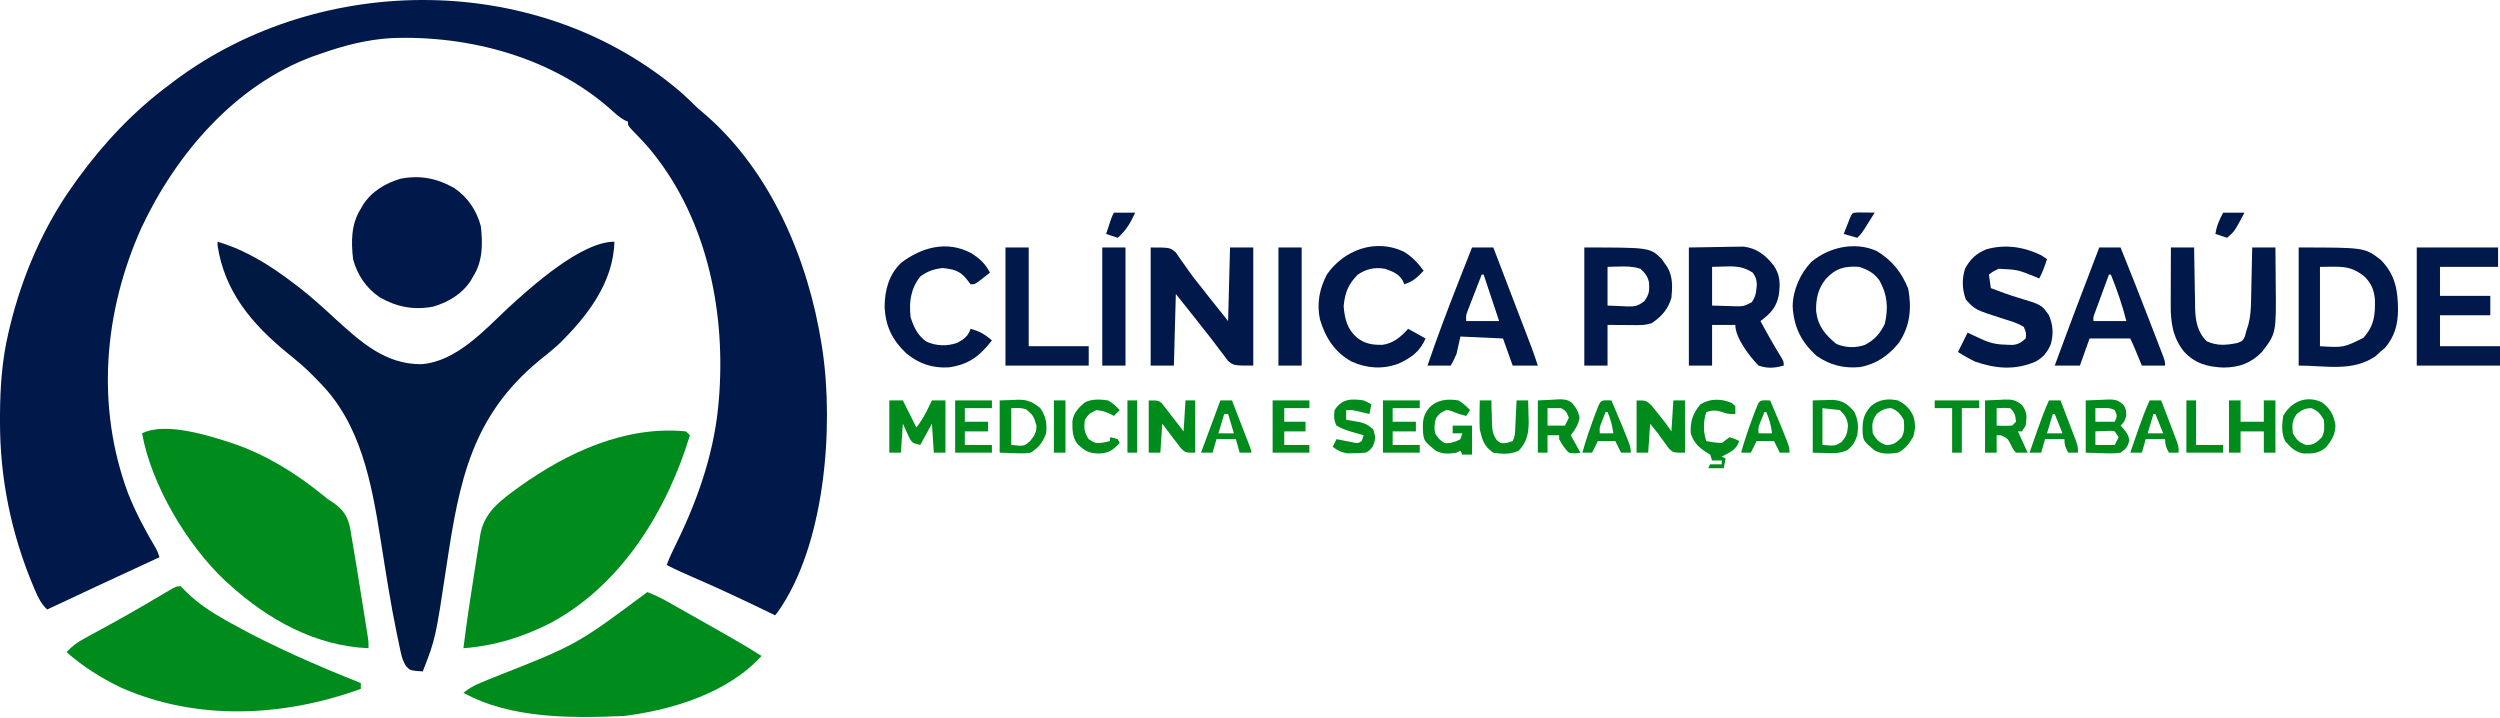<svg width="181" height="52" viewBox="0 0 181 52" fill="none" xmlns="http://www.w3.org/2000/svg">
<path d="M49.355 6.727C49.752 7.082 50.13 7.454 50.511 7.827C50.702 7.991 50.895 8.155 51.089 8.317C55.847 12.466 58.514 18.82 59.481 24.926C59.5 25.046 59.519 25.166 59.539 25.289C60.394 31.004 59.711 39.519 56.308 44.312C56.245 44.39 56.182 44.468 56.117 44.549C55.985 44.484 55.985 44.484 55.851 44.419C54 43.517 52.141 42.644 50.251 41.825C49.581 41.534 48.917 41.242 48.268 40.904C48.483 40.328 48.751 39.783 49.021 39.231C50.612 35.972 51.787 32.493 52.052 28.851C52.061 28.726 52.071 28.601 52.08 28.473C52.507 22.198 51.067 15.515 46.901 10.621C46.533 10.211 46.155 9.813 45.769 9.42C45.465 9.088 45.465 9.088 45.465 8.808C45.35 8.759 45.35 8.759 45.233 8.71C44.896 8.523 44.633 8.299 44.35 8.04C40.076 4.173 34.012 2.543 28.353 2.757C26.559 2.861 24.866 3.303 23.179 3.902C23.008 3.961 22.837 4.019 22.661 4.08C17.009 6.164 12.749 11.153 10.245 16.48C7.511 22.563 6.928 29.412 9.271 35.712C9.819 37.104 10.516 38.403 11.279 39.688C11.406 39.923 11.406 39.923 11.546 40.344C11.415 40.404 11.415 40.404 11.283 40.465C8.655 41.673 6.034 42.898 3.417 44.128C2.984 43.724 2.771 43.282 2.541 42.744C2.498 42.646 2.456 42.548 2.413 42.447C0.807 38.618 -0.01 34.627 9.36877e-05 30.48C0 30.357 0 30.234 0 30.107C0.007 28.056 0.141 26.088 0.613 24.085C0.647 23.941 0.681 23.796 0.716 23.647C1.607 19.963 3.155 16.377 5.379 13.293C5.475 13.159 5.571 13.024 5.669 12.886C7.547 10.32 9.693 8.042 12.247 6.145C12.379 6.044 12.512 5.943 12.649 5.84C23.278 -2.094 39.135 -2.083 49.355 6.727Z" fill="#00184A"/>
<path d="M15.751 17.498C16.598 17.756 17.379 18.069 18.16 18.488C18.313 18.569 18.313 18.569 18.469 18.653C19.495 19.214 20.43 19.872 21.357 20.581C21.482 20.676 21.607 20.772 21.736 20.87C22.632 21.57 23.464 22.335 24.3 23.104C26.123 24.768 27.93 26.395 30.51 26.366C33.019 26.183 35.059 23.923 36.801 22.281C38.469 20.76 42.071 17.498 44.484 17.498C44.409 20.485 42.48 22.947 40.429 24.944C39.974 25.355 39.495 25.735 39.017 26.12C34.174 30.13 33.256 34.798 32.351 40.817C31.534 46.243 31.534 46.243 30.608 48.613C29.693 48.544 29.693 48.544 29.395 48.227C29.197 47.898 29.108 47.639 29.025 47.265C28.995 47.129 28.965 46.993 28.934 46.852C28.902 46.699 28.871 46.546 28.838 46.388C28.803 46.224 28.768 46.059 28.733 45.89C28.271 43.661 27.927 41.407 27.571 39.158C26.907 35.006 26.145 30.636 23.039 27.589C22.942 27.487 22.845 27.386 22.746 27.281C22.136 26.645 21.471 26.097 20.786 25.544C18.238 23.448 16.266 21.133 15.751 17.778C15.751 17.685 15.751 17.593 15.751 17.498Z" fill="#001942"/>
<path d="M49.669 31.233C49.808 31.372 49.808 31.372 49.95 31.514C48.289 36.964 45.011 42.343 39.859 45.106C37.857 46.126 35.794 46.763 33.551 46.931C33.793 44.981 34.089 43.038 34.397 41.097C34.44 40.823 34.483 40.549 34.526 40.274C34.586 39.882 34.649 39.491 34.712 39.099C34.73 38.981 34.748 38.862 34.766 38.74C35.045 37.05 36.296 36.193 37.611 35.234C41.09 32.751 45.283 30.801 49.669 31.233Z" fill="#008C1C"/>
<path d="M16.877 32.108C19.253 32.925 21.366 34.222 23.312 35.799C23.727 36.139 23.727 36.139 24.145 36.404C24.904 36.95 25.206 37.446 25.369 38.346C25.398 38.529 25.398 38.529 25.428 38.715C25.45 38.844 25.473 38.972 25.496 39.105C25.567 39.517 25.635 39.931 25.702 40.344C25.747 40.614 25.793 40.885 25.838 41.155C25.95 41.829 26.058 42.503 26.163 43.178C26.229 43.594 26.295 44.01 26.362 44.425C26.404 44.692 26.446 44.958 26.488 45.224C26.508 45.348 26.528 45.471 26.548 45.598C26.566 45.712 26.584 45.826 26.602 45.944C26.618 46.043 26.634 46.143 26.65 46.246C26.683 46.511 26.683 46.511 26.683 46.931C22.828 46.771 19.387 44.851 16.592 42.306C16.455 42.184 16.455 42.184 16.315 42.06C13.535 39.444 10.969 35.129 10.284 31.373C11.995 30.518 15.159 31.549 16.877 32.108Z" fill="#008C1C"/>
<path d="M46.866 42.867C47.369 43.057 47.83 43.281 48.299 43.544C48.439 43.623 48.58 43.703 48.725 43.784C48.875 43.869 49.025 43.953 49.179 44.041C49.334 44.128 49.488 44.215 49.648 44.304C50.122 44.572 50.597 44.84 51.071 45.109C51.214 45.19 51.357 45.271 51.505 45.355C51.901 45.579 52.296 45.804 52.692 46.029C52.868 46.129 52.868 46.129 53.047 46.231C53.754 46.635 54.449 47.055 55.136 47.492C52.7 50.171 48.67 51.401 45.184 51.837C41.402 52.002 36.961 52.045 33.551 50.155C33.956 49.827 34.344 49.617 34.826 49.42C34.968 49.361 35.111 49.303 35.257 49.242C35.411 49.179 35.565 49.116 35.724 49.051C41.739 46.686 41.739 46.686 46.866 42.867Z" fill="#008C1C"/>
<path d="M13.088 42.446C13.248 42.606 13.407 42.767 13.565 42.93C14.389 43.729 15.351 44.346 16.346 44.908C16.471 44.978 16.596 45.049 16.725 45.122C19.75 46.805 22.912 48.172 26.122 49.454C26.122 49.593 26.122 49.732 26.122 49.875C20.525 51.903 14.258 52.222 8.74 49.772C7.327 49.092 5.992 48.255 4.818 47.212C5.223 46.772 5.619 46.489 6.143 46.205C6.295 46.122 6.447 46.039 6.603 45.953C6.766 45.866 6.928 45.778 7.096 45.687C7.437 45.501 7.777 45.314 8.118 45.127C8.204 45.079 8.291 45.032 8.38 44.983C9.684 44.265 10.964 43.506 12.246 42.749C12.769 42.446 12.769 42.446 13.088 42.446Z" fill="#008C1C"/>
<path d="M32.886 13.613C33.866 14.281 34.509 15.233 34.812 16.376C34.957 17.644 34.958 18.922 34.252 20.02C34.178 20.151 34.178 20.151 34.103 20.284C33.494 21.262 32.463 21.88 31.37 22.197C29.962 22.469 28.727 22.229 27.488 21.522C26.508 20.854 25.865 19.902 25.562 18.759C25.418 17.491 25.416 16.213 26.122 15.115C26.172 15.028 26.221 14.941 26.271 14.851C26.88 13.873 27.912 13.256 29.004 12.938C30.412 12.666 31.647 12.907 32.886 13.613Z" fill="#00184A"/>
<path d="M83.308 17.918C84.71 17.918 84.71 17.918 85.13 18.278C85.248 18.441 85.362 18.608 85.472 18.776C85.601 18.957 85.73 19.138 85.859 19.319C85.924 19.412 85.988 19.505 86.055 19.601C86.368 20.047 86.709 20.47 87.049 20.896C87.166 21.046 87.283 21.196 87.401 21.345C87.902 21.981 88.409 22.612 88.914 23.244C88.961 21.486 89.007 19.729 89.055 17.918C89.61 17.918 90.165 17.918 90.737 17.918C90.737 20.739 90.737 23.561 90.737 26.468C89.335 26.468 89.335 26.468 88.915 26.138C88.796 25.989 88.683 25.835 88.573 25.68C88.51 25.598 88.447 25.516 88.382 25.432C88.25 25.26 88.119 25.086 87.99 24.911C87.731 24.563 87.461 24.224 87.191 23.884C87.007 23.652 86.825 23.419 86.644 23.186C86.145 22.547 85.637 21.915 85.13 21.282C85.084 22.993 85.038 24.705 84.99 26.468C84.435 26.468 83.88 26.468 83.308 26.468C83.308 23.646 83.308 20.825 83.308 17.918Z" fill="#00184A"/>
<path d="M122.273 17.918C122.993 17.907 123.712 17.895 124.454 17.883C124.679 17.878 124.904 17.873 125.136 17.868C125.316 17.866 125.496 17.865 125.681 17.863C125.864 17.86 126.046 17.857 126.235 17.854C127.184 17.97 127.824 18.473 128.408 19.211C128.896 19.918 128.895 20.543 128.786 21.367C128.608 22.276 128.167 22.709 127.459 23.244C127.943 24.148 128.443 25.037 128.986 25.908C129.141 26.188 129.141 26.188 129.141 26.468C128.475 26.651 127.978 26.692 127.318 26.468C126.677 25.813 125.637 24.474 125.637 23.524C125.082 23.524 124.526 23.524 123.955 23.524C123.955 24.496 123.955 25.467 123.955 26.468C123.4 26.468 122.845 26.468 122.273 26.468C122.273 23.646 122.273 20.825 122.273 17.918ZM123.955 19.32C123.955 20.245 123.955 21.17 123.955 22.123C124.359 22.134 124.764 22.146 125.181 22.158C125.308 22.163 125.434 22.168 125.565 22.173C126.24 22.183 126.24 22.183 126.831 21.88C127.052 21.541 127.127 21.332 127.161 20.931C127.172 20.826 127.183 20.721 127.195 20.612C127.175 20.232 127.123 20.05 126.898 19.74C126.259 19.318 125.698 19.265 124.953 19.293C124.624 19.302 124.294 19.311 123.955 19.32Z" fill="#00184A"/>
<path d="M166.423 17.918C171.198 17.918 171.198 17.918 172.361 18.807C173.422 19.881 173.612 21.021 173.616 22.462C173.598 23.538 173.374 24.358 172.669 25.189C172.551 25.287 172.432 25.386 172.31 25.487C172.206 25.585 172.102 25.683 171.995 25.785C170.303 26.938 168.439 26.468 166.423 26.468C166.423 23.646 166.423 20.825 166.423 17.918ZM167.965 19.32C167.965 21.216 167.965 23.112 167.965 25.066C169.675 25.171 169.675 25.171 171.122 24.45C171.896 23.567 171.975 22.809 171.943 21.662C171.871 20.961 171.682 20.52 171.189 20.02C170.113 19.164 169.436 19.32 167.965 19.32Z" fill="#00184A"/>
<path d="M135.896 18.184C136.985 18.85 137.688 19.727 138.155 20.905C138.418 22.317 138.292 23.612 137.474 24.827C136.722 25.744 135.834 26.369 134.656 26.577C133.487 26.688 132.493 26.434 131.523 25.767C130.402 24.75 129.878 23.691 129.789 22.184C129.803 21.002 130.33 19.823 131.138 18.964C132.428 17.883 134.32 17.462 135.896 18.184ZM132.189 20.196C131.626 20.899 131.46 21.638 131.488 22.537C131.62 23.62 132.126 24.216 132.951 24.9C133.622 25.183 134.344 25.208 135.036 24.964C135.724 24.6 136.134 24.131 136.464 23.437C136.719 22.287 136.658 21.353 136.078 20.315C135.685 19.764 135.248 19.533 134.607 19.32C133.568 19.252 132.919 19.411 132.189 20.196Z" fill="#00184A"/>
<path d="M174.973 17.918C176.916 17.918 178.858 17.918 180.86 17.918C180.86 18.381 180.86 18.843 180.86 19.32C179.472 19.32 178.085 19.32 176.655 19.32C176.655 20.014 176.655 20.707 176.655 21.422C177.858 21.422 179.06 21.422 180.299 21.422C180.299 21.885 180.299 22.347 180.299 22.824C179.097 22.824 177.894 22.824 176.655 22.824C176.655 23.564 176.655 24.304 176.655 25.066C178.089 25.066 179.523 25.066 181 25.066C181 25.529 181 25.991 181 26.468C179.011 26.468 177.022 26.468 174.973 26.468C174.973 23.646 174.973 20.825 174.973 17.918Z" fill="#00184A"/>
<path d="M157.173 17.918C157.728 17.918 158.283 17.918 158.855 17.918C158.857 18.073 158.859 18.229 158.861 18.389C158.869 18.97 158.88 19.551 158.891 20.132C158.896 20.383 158.9 20.633 158.903 20.884C158.908 21.246 158.915 21.608 158.923 21.97C158.924 22.08 158.925 22.191 158.926 22.305C158.95 23.226 159.09 24.056 159.783 24.716C160.547 25.055 161.193 24.991 161.999 24.83C162.378 24.677 162.378 24.677 162.534 24.339C162.568 24.209 162.603 24.079 162.639 23.945C162.686 23.8 162.733 23.654 162.782 23.505C162.933 22.909 162.968 22.375 162.977 21.764C162.98 21.654 162.983 21.543 162.985 21.429C162.994 21.079 163 20.73 163.007 20.38C163.012 20.141 163.018 19.902 163.023 19.664C163.037 19.082 163.048 18.5 163.059 17.918C163.614 17.918 164.169 17.918 164.741 17.918C164.748 18.569 164.753 19.219 164.757 19.869C164.758 20.09 164.76 20.311 164.762 20.531C164.801 24.128 164.801 24.128 163.76 25.487C162.951 26.311 162.102 26.601 160.963 26.612C159.792 26.554 158.916 26.32 158.11 25.443C157.286 24.397 157.151 23.302 157.159 22.011C157.159 21.893 157.159 21.776 157.16 21.655C157.16 21.283 157.162 20.91 157.164 20.537C157.165 20.284 157.165 20.03 157.166 19.777C157.167 19.157 157.17 18.538 157.173 17.918Z" fill="#00184A"/>
<path d="M147.782 18.479C147.921 18.571 148.059 18.664 148.202 18.759C148.047 19.248 147.885 19.709 147.642 20.161C147.552 20.123 147.463 20.085 147.37 20.047C146.076 19.524 146.076 19.524 144.698 19.46C144.296 19.652 144.296 19.652 143.998 19.88C144.044 20.204 144.09 20.528 144.138 20.861C144.36 20.944 144.581 21.025 144.803 21.107C145.014 21.184 145.014 21.184 145.228 21.263C145.524 21.367 145.822 21.465 146.122 21.555C147.807 22.061 147.807 22.061 148.343 22.824C148.639 23.526 148.686 24.165 148.483 24.9C148.244 25.487 147.923 25.887 147.361 26.188C145.875 26.812 144.525 26.698 143.016 26.188C142.574 25.977 142.173 25.744 141.755 25.487C141.986 25.024 142.218 24.562 142.456 24.085C142.613 24.159 142.613 24.159 142.773 24.233C142.911 24.297 143.049 24.361 143.192 24.427C143.328 24.49 143.465 24.554 143.606 24.619C144.197 24.871 144.686 24.951 145.329 24.961C145.526 24.967 145.526 24.967 145.728 24.972C146.156 24.919 146.343 24.79 146.661 24.506C146.703 24.101 146.703 24.101 146.52 23.665C146.084 23.396 145.606 23.257 145.119 23.104C143.004 22.432 143.004 22.432 142.333 21.694C142.058 20.974 142.027 20.177 142.277 19.442C142.639 18.761 143.11 18.327 143.822 18.047C145.177 17.664 146.531 17.872 147.782 18.479Z" fill="#00184A"/>
<path d="M114.704 17.918C119.463 17.918 119.463 17.918 120.319 18.764C120.414 18.905 120.414 18.905 120.512 19.048C120.578 19.142 120.645 19.236 120.713 19.333C121.124 20.027 121.087 20.782 121.011 21.562C120.766 22.395 120.309 22.893 119.61 23.384C119.206 23.519 118.954 23.541 118.535 23.538C118.422 23.538 118.309 23.538 118.193 23.537C118.051 23.536 117.908 23.535 117.761 23.533C117.08 23.529 117.08 23.529 116.386 23.524C116.386 24.496 116.386 25.467 116.386 26.468C115.831 26.468 115.276 26.468 114.704 26.468C114.704 23.646 114.704 20.825 114.704 17.918ZM116.386 19.32C116.386 20.245 116.386 21.17 116.386 22.123C116.742 22.137 117.097 22.152 117.463 22.167C117.574 22.173 117.685 22.179 117.799 22.186C118.365 22.197 118.577 22.162 119.047 21.809C119.41 21.312 119.423 21.057 119.39 20.463C119.3 20.011 119.104 19.767 118.769 19.46C118.008 19.206 117.18 19.312 116.386 19.32Z" fill="#00184A"/>
<path d="M151.987 17.918C152.495 17.918 153.004 17.918 153.528 17.918C154.247 19.683 154.939 21.458 155.626 23.236C155.723 23.487 155.82 23.738 155.917 23.99C156.056 24.347 156.194 24.705 156.332 25.063C156.374 25.172 156.417 25.281 156.46 25.394C156.752 26.155 156.752 26.155 156.752 26.468C156.197 26.468 155.642 26.468 155.07 26.468C155.021 26.35 154.972 26.232 154.922 26.11C154.826 25.879 154.826 25.879 154.729 25.644C154.633 25.415 154.633 25.415 154.536 25.181C154.44 24.953 154.34 24.727 154.229 24.506C153.258 24.506 152.287 24.506 151.286 24.506C151.055 25.153 150.823 25.801 150.585 26.468C149.984 26.468 149.383 26.468 148.763 26.468C149.813 23.608 150.894 20.762 151.987 17.918ZM152.687 19.88C152.5 20.388 152.313 20.896 152.127 21.405C152.073 21.549 152.02 21.694 151.965 21.843C151.914 21.981 151.864 22.119 151.811 22.262C151.765 22.39 151.718 22.517 151.669 22.649C151.552 22.953 151.552 22.953 151.566 23.244C152.353 23.244 153.139 23.244 153.949 23.244C153.655 22.085 153.274 20.989 152.828 19.88C152.781 19.88 152.735 19.88 152.687 19.88Z" fill="#00184A"/>
<path d="M106.575 17.918C107.083 17.918 107.592 17.918 108.116 17.918C108.496 18.909 108.875 19.899 109.253 20.89C109.429 21.35 109.605 21.81 109.781 22.27C109.984 22.799 110.186 23.329 110.389 23.858C110.483 24.105 110.483 24.105 110.579 24.356C110.638 24.511 110.697 24.665 110.758 24.824C110.835 25.026 110.835 25.026 110.914 25.233C111.065 25.642 111.202 26.055 111.34 26.468C110.739 26.468 110.138 26.468 109.518 26.468C109.287 25.82 109.056 25.173 108.817 24.506C107.8 24.459 106.782 24.413 105.734 24.365C105.641 24.782 105.549 25.198 105.453 25.627C105.226 26.126 105.226 26.126 105.033 26.468C104.478 26.468 103.923 26.468 103.351 26.468C104.025 24.498 104.751 22.553 105.515 20.616C105.618 20.352 105.722 20.088 105.825 19.824C106.075 19.188 106.324 18.553 106.575 17.918ZM107.275 19.88C107.087 20.362 106.901 20.844 106.715 21.326C106.661 21.463 106.608 21.599 106.553 21.74C106.477 21.938 106.477 21.938 106.399 22.139C106.352 22.26 106.306 22.381 106.257 22.506C106.133 22.835 106.133 22.835 106.154 23.244C106.94 23.244 107.727 23.244 108.537 23.244C108.167 22.134 107.797 21.024 107.416 19.88C107.369 19.88 107.323 19.88 107.275 19.88Z" fill="#00184A"/>
<path d="M101.608 18.207C102.236 18.572 102.639 19.021 103.071 19.6C102.633 20.076 102.291 20.386 101.669 20.581C101.633 20.495 101.598 20.409 101.561 20.32C101.27 19.812 100.807 19.645 100.267 19.46C99.525 19.334 98.933 19.462 98.305 19.88C97.606 20.579 97.371 21.201 97.28 22.175C97.359 23.088 97.53 23.814 98.235 24.436C98.822 24.898 99.349 24.974 100.079 24.966C100.861 24.871 101.435 24.381 101.949 23.805C102.366 24.036 102.782 24.267 103.211 24.506C102.786 25.471 102.197 25.888 101.249 26.328C100.102 26.752 98.969 26.677 97.859 26.179C96.627 25.504 95.95 24.432 95.561 23.107C95.324 21.965 95.53 20.907 96.063 19.88C97.294 18.098 99.559 17.255 101.608 18.207Z" fill="#00184A"/>
<path d="M70.297 18.319C70.933 18.714 71.323 19.074 71.675 19.74C71.494 19.881 71.313 20.021 71.132 20.161C71.031 20.239 70.93 20.317 70.826 20.397C70.553 20.581 70.553 20.581 70.273 20.581C70.169 20.448 70.065 20.315 69.958 20.178C69.481 19.587 69.001 19.49 68.258 19.407C67.62 19.473 67.145 19.634 66.629 20.02C65.928 20.906 65.804 21.872 65.928 22.964C66.147 23.669 66.45 24.311 67.076 24.733C67.781 25.056 68.581 25.081 69.309 24.819C69.787 24.568 70.106 24.326 70.273 23.805C70.905 23.981 71.323 24.212 71.815 24.646C70.91 25.799 70.136 26.399 68.67 26.599C67.497 26.665 66.529 26.331 65.622 25.589C64.574 24.59 64.093 23.582 64.045 22.14C64.071 20.968 64.366 19.877 65.227 19.039C66.718 17.902 68.543 17.392 70.297 18.319Z" fill="#00184A"/>
<path d="M72.796 17.918C73.351 17.918 73.906 17.918 74.478 17.918C74.478 20.277 74.478 22.636 74.478 25.066C75.912 25.066 77.346 25.066 78.823 25.066C78.823 25.529 78.823 25.991 78.823 26.468C76.834 26.468 74.845 26.468 72.796 26.468C72.796 23.646 72.796 20.825 72.796 17.918Z" fill="#00184A"/>
<path d="M92.559 17.918C93.114 17.918 93.669 17.918 94.241 17.918C94.241 20.739 94.241 23.561 94.241 26.468C93.686 26.468 93.13 26.468 92.559 26.468C92.559 23.646 92.559 20.825 92.559 17.918Z" fill="#00184A"/>
<path d="M79.804 17.918C80.359 17.918 80.914 17.918 81.486 17.918C81.486 20.739 81.486 23.561 81.486 26.468C80.931 26.468 80.376 26.468 79.804 26.468C79.804 23.646 79.804 20.825 79.804 17.918Z" fill="#00184A"/>
<path d="M64.386 28.991C64.71 28.991 65.034 28.991 65.368 28.991C65.691 29.638 66.015 30.286 66.349 30.953C66.678 30.513 66.909 30.143 67.146 29.657C67.207 29.532 67.268 29.407 67.331 29.278C67.377 29.183 67.423 29.088 67.47 28.991C67.794 28.991 68.118 28.991 68.451 28.991C68.451 30.24 68.451 31.488 68.451 32.775C68.174 32.775 67.896 32.775 67.61 32.775C67.564 32.081 67.518 31.387 67.47 30.673C67.192 31.181 66.915 31.69 66.629 32.214C66.068 32.074 66.068 32.074 65.86 31.754C65.696 31.394 65.532 31.033 65.368 30.673C65.321 31.366 65.275 32.06 65.227 32.775C64.95 32.775 64.672 32.775 64.386 32.775C64.386 31.526 64.386 30.277 64.386 28.991Z" fill="#008C1C"/>
<path d="M118.488 28.991C119.189 28.991 119.189 28.991 119.585 29.375C119.721 29.54 119.855 29.707 119.986 29.875C120.088 30.001 120.088 30.001 120.192 30.128C120.483 30.487 120.755 30.849 121.011 31.233C121.057 30.493 121.104 29.753 121.151 28.991C121.429 28.991 121.706 28.991 121.992 28.991C121.992 30.24 121.992 31.488 121.992 32.775C121.151 32.775 121.151 32.775 120.844 32.493C120.754 32.369 120.665 32.246 120.573 32.118C120.483 31.996 120.393 31.874 120.301 31.748C120.211 31.625 120.122 31.501 120.03 31.373C119.845 31.142 119.66 30.911 119.469 30.673C119.423 31.366 119.377 32.06 119.329 32.775C119.052 32.775 118.774 32.775 118.488 32.775C118.488 31.526 118.488 30.277 118.488 28.991Z" fill="#008C1C"/>
<path d="M83.168 28.991C83.869 28.991 83.869 28.991 84.115 29.197C84.225 29.337 84.225 29.337 84.336 29.481C84.416 29.582 84.496 29.684 84.578 29.788C84.7 29.948 84.7 29.948 84.823 30.112C84.949 30.273 84.949 30.273 85.077 30.436C85.284 30.7 85.487 30.967 85.691 31.233C85.737 30.493 85.783 29.753 85.831 28.991C86.062 28.991 86.293 28.991 86.532 28.991C86.532 30.24 86.532 31.488 86.532 32.775C85.831 32.775 85.831 32.775 85.501 32.458C85.396 32.319 85.291 32.181 85.183 32.039C85.077 31.903 84.971 31.766 84.862 31.625C84.765 31.496 84.669 31.367 84.57 31.233C84.431 31.048 84.292 30.863 84.149 30.673C84.103 31.366 84.056 32.06 84.009 32.775C83.731 32.775 83.454 32.775 83.168 32.775C83.168 31.526 83.168 30.277 83.168 28.991Z" fill="#008C1C"/>
<path d="M151.006 28.991C151.387 28.976 151.769 28.962 152.162 28.947C152.281 28.941 152.401 28.934 152.523 28.928C153.093 28.917 153.309 28.919 153.746 29.316C153.949 29.692 153.949 29.692 153.931 30.138C153.809 30.532 153.809 30.532 153.529 30.813C153.621 30.914 153.714 31.015 153.809 31.119C154.089 31.514 154.089 31.514 154.159 31.873C154.061 32.351 153.924 32.486 153.529 32.775C153.094 32.844 152.671 32.828 152.232 32.81C151.827 32.799 151.423 32.787 151.006 32.775C151.006 31.526 151.006 30.277 151.006 28.991ZM151.706 29.551C151.706 29.875 151.706 30.199 151.706 30.532C152.169 30.532 152.631 30.532 153.108 30.532C153.295 30.112 153.295 30.112 153.108 29.692C152.787 29.531 152.604 29.537 152.25 29.543C151.981 29.547 151.981 29.547 151.706 29.551ZM151.706 31.233C151.706 31.557 151.706 31.881 151.706 32.214C152.169 32.214 152.631 32.214 153.108 32.214C153.201 32.029 153.293 31.844 153.388 31.654C153.296 31.515 153.203 31.376 153.108 31.233C152.766 31.182 152.766 31.182 152.39 31.207C152.262 31.211 152.135 31.215 152.003 31.218C151.905 31.223 151.807 31.228 151.706 31.233Z" fill="#008C1C"/>
<path d="M161.378 28.991C161.655 28.991 161.933 28.991 162.218 28.991C162.218 29.5 162.218 30.008 162.218 30.532C162.774 30.532 163.329 30.532 163.9 30.532C163.9 30.024 163.9 29.515 163.9 28.991C164.178 28.991 164.455 28.991 164.741 28.991C164.741 30.24 164.741 31.488 164.741 32.775C164.464 32.775 164.186 32.775 163.9 32.775C163.9 32.266 163.9 31.758 163.9 31.233C163.345 31.233 162.79 31.233 162.218 31.233C162.218 31.742 162.218 32.251 162.218 32.775C161.941 32.775 161.663 32.775 161.378 32.775C161.378 31.526 161.378 30.277 161.378 28.991Z" fill="#008C1C"/>
<path d="M143.717 28.991C144.073 28.976 144.428 28.962 144.795 28.947C144.905 28.941 145.016 28.934 145.13 28.928C145.698 28.916 145.908 28.952 146.379 29.308C146.795 29.875 146.738 30.126 146.661 30.813C146.522 31.021 146.522 31.021 146.38 31.233C146.288 31.233 146.195 31.233 146.1 31.233C146.447 31.997 146.447 31.997 146.801 32.775C146.523 32.775 146.246 32.775 145.96 32.775C145.749 32.535 145.749 32.535 145.601 32.223C145.353 31.739 145.353 31.739 144.865 31.514C144.764 31.514 144.662 31.514 144.558 31.514C144.558 31.93 144.558 32.346 144.558 32.775C144.281 32.775 144.003 32.775 143.717 32.775C143.717 31.526 143.717 30.277 143.717 28.991ZM144.558 29.551C144.558 29.968 144.558 30.384 144.558 30.813C145.12 30.838 145.12 30.838 145.679 30.813C145.772 30.72 145.864 30.628 145.96 30.532C145.914 30.07 145.873 29.885 145.539 29.551C145.037 29.528 145.037 29.528 144.558 29.551Z" fill="#008C1C"/>
<path d="M72.376 28.991C72.87 28.973 72.87 28.973 73.374 28.956C73.476 28.951 73.578 28.945 73.684 28.94C74.394 28.928 74.777 29.105 75.319 29.551C75.728 30.166 75.818 30.642 75.739 31.373C75.494 32.032 75.212 32.399 74.618 32.775C74.226 32.841 73.849 32.828 73.453 32.81C73.097 32.799 72.742 32.787 72.376 32.775C72.376 31.526 72.376 30.277 72.376 28.991ZM73.216 29.551C73.216 30.43 73.216 31.309 73.216 32.214C74.152 32.313 74.152 32.313 74.601 31.908C74.91 31.498 75.039 31.323 75.039 30.813C74.827 30.1 74.827 30.1 74.285 29.63C73.866 29.527 73.866 29.527 73.216 29.551Z" fill="#008C1C"/>
<path d="M111.34 28.991C111.696 28.973 112.051 28.956 112.418 28.938C112.528 28.93 112.639 28.923 112.753 28.915C113.175 28.905 113.468 28.901 113.809 29.167C114.115 29.519 114.276 29.793 114.362 30.252C114.264 30.775 114.043 31.094 113.723 31.514C113.954 31.93 114.185 32.346 114.424 32.775C114.047 32.836 114.047 32.836 113.583 32.775C113.287 32.484 113.07 32.163 112.882 31.794C112.882 31.701 112.882 31.609 112.882 31.514C112.604 31.514 112.327 31.514 112.041 31.514C112.041 31.93 112.041 32.346 112.041 32.775C111.81 32.775 111.578 32.775 111.34 32.775C111.34 31.526 111.34 30.277 111.34 28.991ZM112.041 29.551C112.041 29.968 112.041 30.384 112.041 30.813C112.457 30.813 112.874 30.813 113.302 30.813C113.395 30.628 113.487 30.443 113.583 30.252C113.453 29.874 113.383 29.732 113.022 29.551C112.695 29.546 112.368 29.545 112.041 29.551Z" fill="#008C1C"/>
<path d="M105.594 28.991C105.938 29.191 106.153 29.403 106.435 29.692C106.296 29.9 106.296 29.9 106.154 30.112C105.808 30.032 105.511 29.937 105.182 29.797C104.75 29.645 104.75 29.645 104.358 29.867C103.943 30.199 103.92 30.322 103.859 30.857C103.87 31.388 103.87 31.388 104.209 31.794C104.592 32.12 104.592 32.12 105.059 32.057C105.442 31.949 105.442 31.949 105.734 31.794C105.78 31.655 105.826 31.516 105.874 31.373C105.643 31.373 105.411 31.373 105.173 31.373C105.173 31.189 105.173 31.003 105.173 30.813C105.636 30.813 106.098 30.813 106.575 30.813C106.575 31.507 106.575 32.2 106.575 32.915C106.343 32.915 106.112 32.915 105.874 32.915C105.828 32.823 105.781 32.73 105.734 32.635C105.641 32.681 105.549 32.727 105.453 32.775C104.892 32.865 104.394 32.897 103.896 32.597C103.106 31.925 103.106 31.925 103.027 31.324C102.995 30.601 102.986 30.104 103.465 29.534C104.054 28.926 104.783 28.861 105.594 28.991Z" fill="#008C1C"/>
<path d="M131.243 28.991C131.552 28.982 131.862 28.973 132.18 28.965C132.441 28.957 132.441 28.957 132.708 28.95C133.425 29.009 133.762 29.248 134.23 29.779C134.534 30.386 134.565 30.848 134.467 31.514C134.294 32.006 134.16 32.267 133.748 32.586C133.24 32.824 132.798 32.822 132.25 32.801C131.918 32.793 131.586 32.784 131.243 32.775C131.243 31.526 131.243 30.277 131.243 28.991ZM131.944 29.551C131.944 30.43 131.944 31.309 131.944 32.214C132.856 32.29 132.856 32.29 133.328 32.004C133.674 31.598 133.761 31.343 133.792 30.818C133.744 30.295 133.577 30.054 133.205 29.692C132.789 29.645 132.373 29.599 131.944 29.551Z" fill="#008C1C"/>
<path d="M168.116 29.134C168.707 29.583 168.971 30.046 169.084 30.779C169.089 31.45 168.805 31.914 168.377 32.407C167.868 32.834 167.438 32.838 166.79 32.835C166.188 32.737 165.828 32.389 165.442 31.934C165.162 31.374 165.212 30.72 165.302 30.112C165.871 29.077 167.004 28.586 168.116 29.134ZM166.283 29.972C165.934 30.496 165.939 30.753 166.003 31.373C166.277 31.859 166.45 32.033 166.975 32.223C167.53 32.212 167.719 32.04 168.105 31.654C168.322 31.219 168.286 30.872 168.245 30.392C167.987 29.953 167.816 29.745 167.343 29.551C166.872 29.551 166.655 29.69 166.283 29.972Z" fill="#008C1C"/>
<path d="M137.41 28.991C137.942 29.256 138.282 29.592 138.529 30.134C138.692 30.712 138.686 31.042 138.514 31.628C138.215 32.135 137.942 32.509 137.41 32.775C136.807 32.862 136.242 32.911 135.703 32.597C134.917 31.927 134.917 31.927 134.854 31.349C134.83 30.534 134.877 30.043 135.448 29.411C136.031 28.911 136.673 28.84 137.41 28.991ZM135.868 29.972C135.519 30.496 135.524 30.753 135.588 31.373C135.862 31.859 136.035 32.033 136.56 32.223C137.115 32.212 137.304 32.04 137.69 31.654C137.908 31.219 137.871 30.872 137.831 30.392C137.572 29.953 137.401 29.745 136.928 29.551C136.458 29.551 136.24 29.69 135.868 29.972Z" fill="#008C1C"/>
<path d="M107.135 28.991C107.413 28.991 107.69 28.991 107.976 28.991C107.98 29.166 107.984 29.342 107.987 29.523C107.995 29.754 108.003 29.986 108.011 30.217C108.013 30.333 108.015 30.448 108.017 30.568C108.039 31.113 108.052 31.423 108.375 31.876C108.679 32.118 108.679 32.118 109.124 32.057C109.319 31.996 109.319 31.996 109.518 31.934C109.679 31.613 109.686 31.402 109.703 31.044C109.708 30.925 109.714 30.805 109.72 30.683C109.726 30.558 109.731 30.433 109.737 30.305C109.743 30.179 109.749 30.053 109.755 29.924C109.77 29.613 109.785 29.302 109.798 28.991C110.076 28.991 110.353 28.991 110.639 28.991C110.651 29.367 110.659 29.744 110.666 30.121C110.669 30.226 110.673 30.332 110.676 30.44C110.687 31.294 110.579 31.983 109.96 32.622C109.374 32.92 108.754 32.874 108.116 32.775C107.449 32.325 107.313 31.857 107.135 31.093C107.117 30.723 107.111 30.352 107.118 29.981C107.119 29.885 107.12 29.789 107.122 29.69C107.125 29.457 107.13 29.224 107.135 28.991Z" fill="#008C1C"/>
<path d="M125.365 29.166C125.455 29.247 125.544 29.328 125.637 29.411C125.637 29.596 125.637 29.781 125.637 29.972C125.076 29.972 125.076 29.972 124.664 29.823C124.21 29.684 123.983 29.7 123.534 29.832C123.308 30.509 123.31 31.261 123.534 31.934C124.093 32.038 124.093 32.038 124.655 32.074C124.845 31.939 125.033 31.799 125.216 31.654C125.601 31.768 125.601 31.768 125.917 31.934C125.707 32.587 125.232 32.756 124.655 33.055C124.748 33.102 124.84 33.148 124.936 33.196C124.889 33.427 124.843 33.658 124.796 33.896C124.426 33.896 124.056 33.896 123.674 33.896C123.721 33.804 123.767 33.711 123.814 33.616C124.092 33.616 124.369 33.616 124.655 33.616C124.655 33.523 124.655 33.431 124.655 33.336C124.424 33.336 124.193 33.336 123.955 33.336C123.908 33.197 123.862 33.058 123.814 32.915C123.619 32.794 123.619 32.794 123.42 32.67C122.897 32.301 122.606 31.987 122.413 31.373C122.353 30.537 122.565 29.914 123.114 29.271C123.822 28.837 124.61 28.858 125.365 29.166Z" fill="#008C1C"/>
<path d="M92.138 28.991C93.017 28.991 93.896 28.991 94.801 28.991C94.801 29.176 94.801 29.361 94.801 29.551C94.2 29.551 93.599 29.551 92.979 29.551C92.979 29.875 92.979 30.199 92.979 30.532C93.488 30.532 93.997 30.532 94.521 30.532C94.521 30.764 94.521 30.995 94.521 31.233C94.012 31.233 93.503 31.233 92.979 31.233C92.979 31.557 92.979 31.881 92.979 32.214C93.58 32.214 94.182 32.214 94.801 32.214C94.801 32.4 94.801 32.584 94.801 32.775C93.922 32.775 93.044 32.775 92.138 32.775C92.138 31.526 92.138 30.277 92.138 28.991Z" fill="#008C1C"/>
<path d="M98.726 28.991C99.049 29.135 99.049 29.135 99.286 29.271C99.24 29.502 99.194 29.734 99.146 29.972C99.017 29.942 99.017 29.942 98.885 29.91C98.772 29.884 98.658 29.858 98.542 29.832C98.43 29.806 98.317 29.78 98.202 29.753C97.87 29.678 97.87 29.678 97.464 29.692C97.464 29.923 97.464 30.154 97.464 30.392C97.606 30.415 97.606 30.415 97.751 30.439C97.876 30.461 98.001 30.483 98.13 30.506C98.315 30.538 98.315 30.538 98.504 30.57C98.9 30.682 99.126 30.815 99.427 31.093C99.594 31.606 99.612 31.836 99.383 32.328C99.146 32.635 99.146 32.635 98.866 32.775C98.595 32.796 98.323 32.806 98.051 32.81C97.906 32.814 97.76 32.817 97.61 32.821C97.133 32.77 96.872 32.628 96.483 32.355C96.576 32.17 96.668 31.985 96.763 31.794C96.871 31.816 96.98 31.838 97.091 31.86C97.302 31.901 97.302 31.901 97.517 31.943C97.657 31.971 97.796 31.998 97.941 32.027C98.302 32.108 98.302 32.108 98.585 31.934C98.632 31.795 98.678 31.657 98.726 31.514C98.631 31.486 98.536 31.459 98.439 31.431C98.314 31.395 98.189 31.358 98.06 31.321C97.874 31.267 97.874 31.267 97.685 31.212C97.355 31.103 97.063 30.99 96.763 30.813C96.561 30.408 96.57 30.141 96.623 29.692C97.158 28.872 97.822 28.851 98.726 28.991Z" fill="#008C1C"/>
<path d="M100.127 28.991C101.006 28.991 101.885 28.991 102.79 28.991C102.79 29.176 102.79 29.361 102.79 29.551C102.143 29.551 101.495 29.551 100.828 29.551C100.828 29.875 100.828 30.199 100.828 30.532C101.383 30.532 101.938 30.532 102.51 30.532C102.51 30.764 102.51 30.995 102.51 31.233C101.955 31.233 101.4 31.233 100.828 31.233C100.828 31.557 100.828 31.881 100.828 32.214C101.476 32.214 102.123 32.214 102.79 32.214C102.79 32.4 102.79 32.584 102.79 32.775C101.912 32.775 101.033 32.775 100.127 32.775C100.127 31.526 100.127 30.277 100.127 28.991Z" fill="#008C1C"/>
<path d="M69.152 28.991C70.031 28.991 70.909 28.991 71.815 28.991C71.815 29.176 71.815 29.361 71.815 29.551C71.167 29.551 70.52 29.551 69.853 29.551C69.853 29.875 69.853 30.199 69.853 30.532C70.408 30.532 70.963 30.532 71.534 30.532C71.534 30.764 71.534 30.995 71.534 31.233C70.98 31.233 70.424 31.233 69.853 31.233C69.853 31.557 69.853 31.881 69.853 32.214C70.5 32.214 71.148 32.214 71.815 32.214C71.815 32.4 71.815 32.584 71.815 32.775C70.936 32.775 70.057 32.775 69.152 32.775C69.152 31.526 69.152 30.277 69.152 28.991Z" fill="#008C1C"/>
<path d="M127.818 28.982C127.987 28.986 127.987 28.986 128.159 28.991C129.561 32.301 129.561 32.301 129.561 32.775C129.33 32.775 129.099 32.775 128.86 32.775C128.721 32.498 128.583 32.22 128.44 31.934C128.023 31.934 127.607 31.934 127.178 31.934C127.04 32.212 126.901 32.489 126.758 32.775C126.527 32.775 126.295 32.775 126.057 32.775C126.299 31.891 126.595 31.031 126.916 30.173C126.953 30.073 126.99 29.973 127.028 29.87C127.36 28.993 127.36 28.993 127.818 28.982ZM127.739 29.832C127.668 30.009 127.598 30.188 127.529 30.366C127.49 30.465 127.451 30.564 127.41 30.667C127.297 30.97 127.297 30.97 127.318 31.373C127.642 31.373 127.966 31.373 128.3 31.373C128.222 30.82 128.105 30.343 127.879 29.832C127.833 29.832 127.787 29.832 127.739 29.832Z" fill="#008C1C"/>
<path d="M116.325 28.982C116.494 28.986 116.494 28.986 116.666 28.991C118.068 32.301 118.068 32.301 118.068 32.775C117.837 32.775 117.605 32.775 117.367 32.775C117.228 32.498 117.09 32.22 116.947 31.934C116.53 31.934 116.114 31.934 115.685 31.934C115.546 32.212 115.408 32.489 115.265 32.775C115.033 32.775 114.802 32.775 114.564 32.775C114.806 31.891 115.102 31.031 115.422 30.173C115.46 30.073 115.497 29.973 115.535 29.87C115.866 28.993 115.866 28.993 116.325 28.982ZM116.246 29.832C116.175 30.009 116.105 30.188 116.036 30.366C115.997 30.465 115.957 30.564 115.917 30.667C115.804 30.97 115.804 30.97 115.825 31.373C116.149 31.373 116.473 31.373 116.806 31.373C116.729 30.82 116.612 30.343 116.386 29.832C116.34 29.832 116.293 29.832 116.246 29.832Z" fill="#008C1C"/>
<path d="M155.631 28.991C155.908 28.991 156.186 28.991 156.472 28.991C156.683 29.542 156.893 30.094 157.103 30.646C157.163 30.803 157.223 30.96 157.285 31.122C157.342 31.272 157.399 31.423 157.457 31.578C157.51 31.716 157.563 31.855 157.618 31.998C157.733 32.355 157.733 32.355 157.733 32.775C157.502 32.775 157.271 32.775 157.033 32.775C156.828 32.404 156.752 32.229 156.752 31.794C156.29 31.794 155.827 31.794 155.351 31.794C155.212 32.28 155.212 32.28 155.07 32.775C154.793 32.775 154.515 32.775 154.229 32.775C154.383 32.328 154.538 31.881 154.694 31.435C154.737 31.309 154.78 31.184 154.825 31.055C155.069 30.354 155.329 29.669 155.631 28.991ZM155.911 29.972C155.772 30.434 155.634 30.897 155.491 31.373C155.861 31.373 156.231 31.373 156.612 31.373C156.427 30.911 156.242 30.448 156.051 29.972C156.005 29.972 155.959 29.972 155.911 29.972Z" fill="#008C1C"/>
<path d="M148.343 28.991C148.62 28.991 148.898 28.991 149.184 28.991C149.395 29.542 149.605 30.094 149.814 30.646C149.874 30.803 149.935 30.96 149.997 31.122C150.054 31.272 150.11 31.423 150.169 31.578C150.222 31.716 150.275 31.855 150.329 31.998C150.445 32.355 150.445 32.355 150.445 32.775C150.214 32.775 149.982 32.775 149.744 32.775C149.539 32.404 149.464 32.229 149.464 31.794C149.001 31.794 148.539 31.794 148.062 31.794C147.924 32.28 147.924 32.28 147.782 32.775C147.504 32.775 147.227 32.775 146.941 32.775C147.095 32.328 147.25 31.881 147.405 31.435C147.449 31.309 147.492 31.184 147.536 31.055C147.78 30.354 148.04 29.669 148.343 28.991ZM148.623 29.972C148.484 30.434 148.345 30.897 148.202 31.373C148.572 31.373 148.942 31.373 149.324 31.373C149.139 30.911 148.954 30.448 148.763 29.972C148.717 29.972 148.671 29.972 148.623 29.972Z" fill="#008C1C"/>
<path d="M88.354 28.991C88.631 28.991 88.909 28.991 89.195 28.991C89.395 29.507 89.594 30.023 89.794 30.54C89.862 30.716 89.93 30.892 89.998 31.067C90.095 31.32 90.192 31.572 90.29 31.824C90.349 31.976 90.407 32.128 90.468 32.285C90.596 32.635 90.596 32.635 90.596 32.775C90.319 32.775 90.041 32.775 89.755 32.775C89.663 32.451 89.57 32.127 89.475 31.794C89.013 31.794 88.55 31.794 88.073 31.794C87.935 32.28 87.935 32.28 87.793 32.775C87.516 32.775 87.238 32.775 86.952 32.775C87.415 31.526 87.877 30.277 88.354 28.991ZM88.634 29.972C88.495 30.434 88.357 30.897 88.214 31.373C88.584 31.373 88.954 31.373 89.335 31.373C89.196 30.911 89.057 30.448 88.915 29.972C88.822 29.972 88.729 29.972 88.634 29.972Z" fill="#008C1C"/>
<path d="M80.225 28.991C80.578 29.189 80.783 29.394 81.066 29.692C80.927 29.83 80.788 29.969 80.645 30.112C80.567 30.069 80.489 30.025 80.409 29.981C80.05 29.816 79.778 29.72 79.384 29.692C78.863 29.937 78.863 29.937 78.543 30.392C78.474 30.997 78.481 31.281 78.823 31.794C79.272 32.093 79.345 32.11 79.848 32.048C80.018 32.01 80.189 31.973 80.365 31.934C80.365 31.842 80.365 31.749 80.365 31.654C80.636 31.706 80.636 31.706 80.925 31.794C80.972 31.887 81.018 31.979 81.066 32.074C80.561 32.596 80.296 32.8 79.567 32.836C78.862 32.832 78.524 32.638 78.021 32.159C77.626 31.663 77.639 31.081 77.642 30.474C77.741 29.875 78.09 29.514 78.543 29.131C79.064 28.87 79.657 28.909 80.225 28.991Z" fill="#008C1C"/>
<path d="M140.073 28.991C141.137 28.991 142.201 28.991 143.297 28.991C143.297 29.176 143.297 29.361 143.297 29.551C142.88 29.551 142.464 29.551 142.035 29.551C142.035 30.615 142.035 31.679 142.035 32.775C141.804 32.775 141.573 32.775 141.334 32.775C141.334 31.711 141.334 30.647 141.334 29.551C140.918 29.551 140.502 29.551 140.073 29.551C140.073 29.366 140.073 29.181 140.073 28.991Z" fill="#008C1C"/>
<path d="M158.294 28.991C158.525 28.991 158.756 28.991 158.995 28.991C158.995 30.055 158.995 31.118 158.995 32.214C159.642 32.214 160.29 32.214 160.957 32.214C160.957 32.4 160.957 32.584 160.957 32.775C160.078 32.775 159.199 32.775 158.294 32.775C158.294 31.526 158.294 30.277 158.294 28.991Z" fill="#008C1C"/>
<path d="M76.3 28.991C76.578 28.991 76.855 28.991 77.141 28.991C77.141 30.24 77.141 31.488 77.141 32.775C76.863 32.775 76.586 32.775 76.3 32.775C76.3 31.526 76.3 30.277 76.3 28.991Z" fill="#008C1C"/>
<path d="M81.626 28.991C81.857 28.991 82.089 28.991 82.327 28.991C82.327 30.24 82.327 31.488 82.327 32.775C82.096 32.775 81.864 32.775 81.626 32.775C81.626 31.526 81.626 30.277 81.626 28.991Z" fill="#008C1C"/>
<path d="M160.957 15.395C161.466 15.395 161.975 15.395 162.499 15.395C161.778 16.757 161.778 16.757 161.237 17.217C160.96 17.125 160.682 17.032 160.396 16.937C160.481 16.358 160.682 15.909 160.957 15.395Z" fill="#00184A"/>
<path d="M134.537 15.382C134.749 15.384 134.749 15.384 134.966 15.386C135.108 15.388 135.25 15.389 135.396 15.39C135.56 15.393 135.56 15.393 135.728 15.395C135.571 15.647 135.413 15.898 135.255 16.149C135.123 16.358 135.123 16.358 134.989 16.572C134.747 16.937 134.747 16.937 134.467 17.217C134.143 17.125 133.819 17.032 133.486 16.937C133.576 16.706 133.666 16.476 133.757 16.245C133.808 16.116 133.858 15.988 133.91 15.856C134.104 15.398 134.104 15.398 134.537 15.382Z" fill="#00184A"/>
<path d="M80.645 15.395C81.154 15.395 81.662 15.395 82.187 15.395C81.844 16.145 81.541 16.67 80.925 17.217C80.648 17.125 80.37 17.032 80.084 16.937C80.151 16.733 80.218 16.528 80.286 16.324C80.323 16.21 80.361 16.096 80.399 15.979C80.505 15.675 80.505 15.675 80.645 15.395Z" fill="#00184A"/>
</svg>
